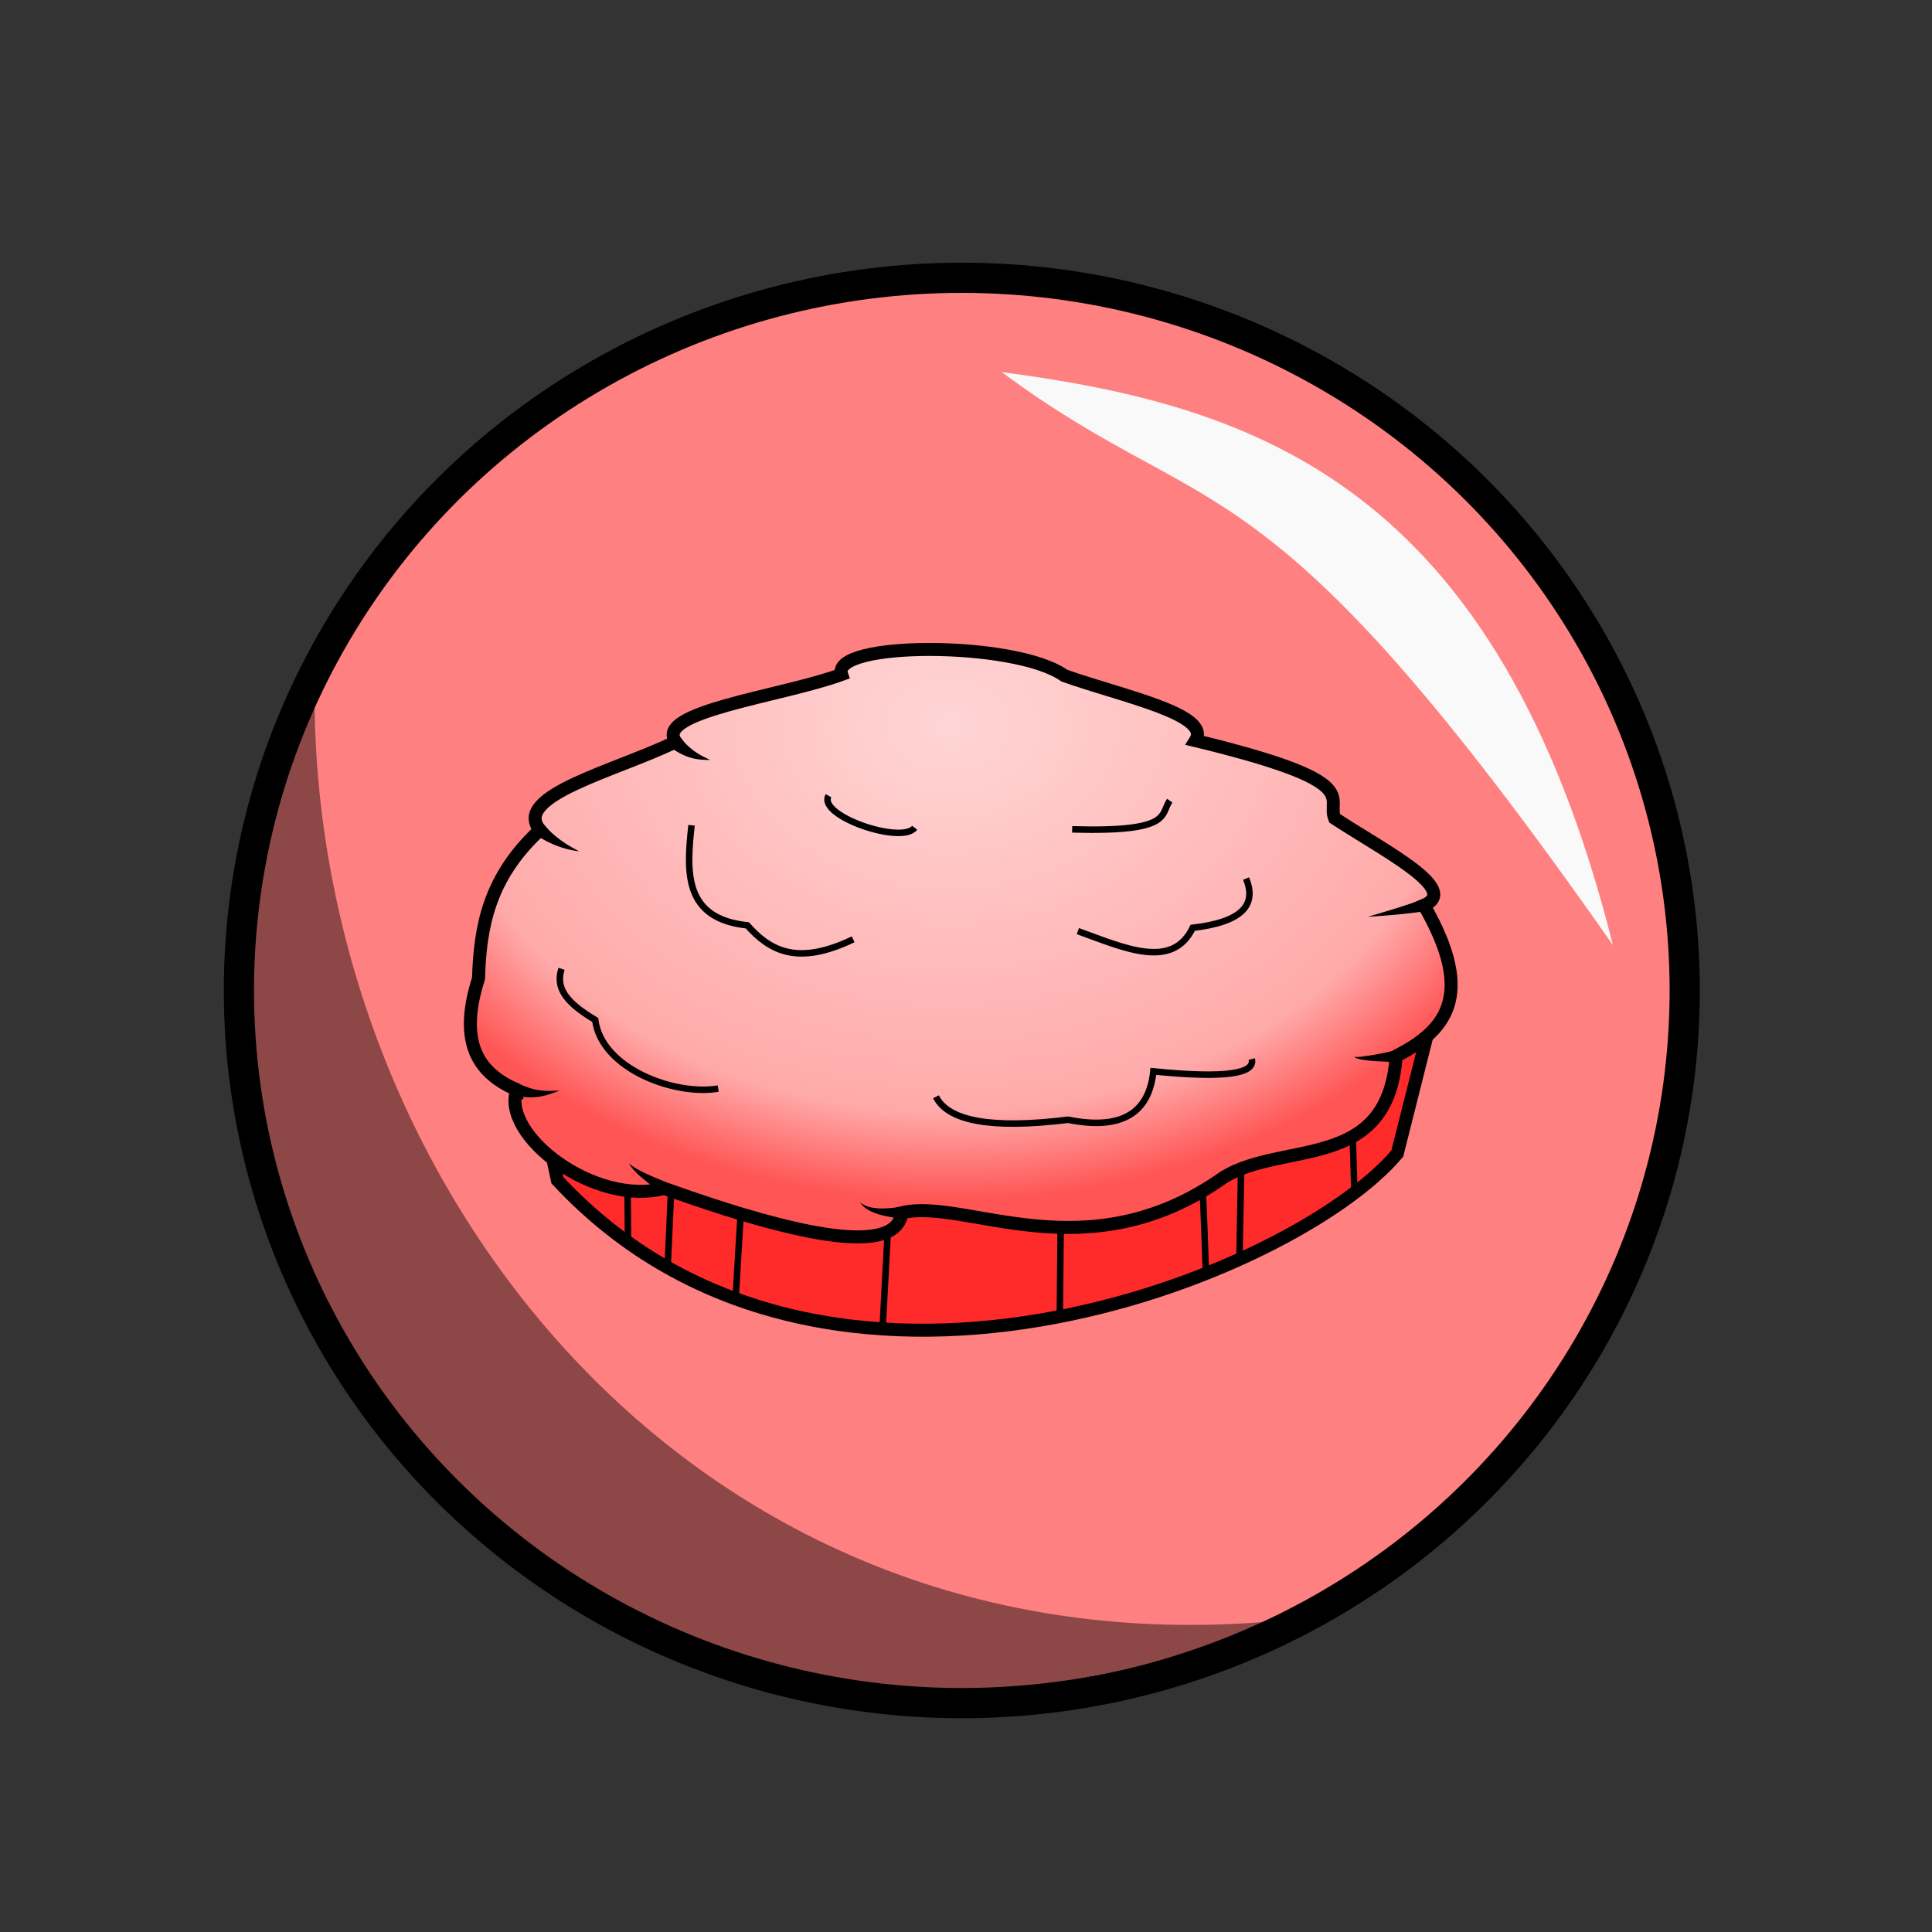 <?xml version="1.0" encoding="UTF-8"?>
<svg version="1.1" viewBox="0 0 64 64" xmlns="http://www.w3.org/2000/svg" xmlns:xlink="http://www.w3.org/1999/xlink">
 <rect x="0" y="0" width="64" height="64" fill="#333333" stroke="none"/>
 <defs>
  <radialGradient id="radialGradient4236" cx="109.7" cy="-5.149" r="38.243" gradientTransform="matrix(.002 .628 -.824 .002 -27.964 -44.728)" gradientUnits="userSpaceOnUse">
   <stop stop-color="#ffd5d5" offset="0"/>
   <stop stop-color="#faa" offset=".812"/>
   <stop stop-color="#f55" offset="1"/>
  </radialGradient>
 </defs>
 <ellipse cx="31.861" cy="32.81" rx="23.947" ry="23.608" fill="#ff8080" stroke="#000" stroke-linecap="round" stroke-linejoin="round"/>
 <path d="m42.087 53.714c-21.988 9.273-40.585-11.535-31.666-30.378 0.168 16.137 12.616 31.992 31.666 30.378z" fill-opacity=".449" fill-rule="evenodd"/>
 <path d="m33.183 12.326c8.462 1.116 16.427 3.742 20.246 18.98-11.69-16.704-13.196-13.754-20.246-18.98z" fill="#f9f9f9" fill-rule="evenodd"/>
 <g transform="matrix(.656 0 0 .656 46.855 8.175)">
  <g fill-rule="evenodd">
   <path d="m-44.918 39.463 1.64 7.674c13.502 14.531 37.292 4.766 42.412-1.348l1.875-7.44z" fill="#ff2a2a" stroke="#000" stroke-width=".656"/>
   <path d="m-45.328 42.568c-0.82 2.3 3.946 5.91 7.44 4.98 7.152 2.558 11.72 3.353 12.009 1.23 3.213-0.779 9.316 3.145 16.285-1.816 3.033-1.813 8.27-0.262 8.67-6.093 2.412-1.243 4.088-2.977 1.406-7.615 1.86-0.792-1.949-2.717-4.511-4.393-0.442-1.071 1.638-1.826-7.029-3.925 0.832-1.327-3.7-2.242-6.62-3.28-2.478-1.765-11.831-1.742-11.247-0.059-3.025 1.109-9.508 1.873-8.377 3.398-2.932 1.442-8.313 2.727-6.854 4.452-2.611 2.409-3.028 4.945-3.105 7.498-1.055 3.307 0.035 4.805 1.933 5.624z" fill="url(#radialGradient4236)" stroke="#000" stroke-width=".656"/>
   <path d="m-44.414 29.655c0.766 0.552 1.64 0.813 2.235 0.87-0.546-0.27-1.259-0.718-1.793-1.355zm6.976-4.289c0.8 0.542 1.382 0.546 1.878 0.546-0.487-0.226-0.894-0.42-1.45-1.043zm-8.146 17.443c1.126 0.31 1.765 0.05 2.423-0.205-0.75 0.05-1.29 0.051-2.19-0.409zm46.161-9.925c-0.924 0.37-2.022 0.674-2.923 0.95 0.926-0.059 2.088-0.15 3.098-0.318zm-26.394 15.577c-0.297 0.04-0.672 0.104-1.092 0.1-0.398-4e-3 -0.817-0.07-1.092-0.317 0.205 0.334 0.614 0.523 1.045 0.642 0.33 0.09 0.958 0.188 1.103 0.23zm24.948-7.919c-0.21 0.075-0.67 0.174-1.12 0.252-0.224 0.039-0.446 0.072-0.63 0.094a2.465 2.465 0 0 1-0.419 0.026c0.07 0.06 0.225 0.105 0.414 0.138 0.19 0.033 0.42 0.054 0.651 0.07 0.463 0.03 0.947 0.04 1.167 0.073zm-36.971 7.03 0.187-0.27c-0.583-0.275-1.525-0.589-2.018-1.02 0.346 0.602 1.24 1.137 1.644 1.56z"/>
  </g>
  <path d="m-24.161 42.923c0.622 1.243 2.845 1.63 6.67 1.16 2.704 0.539 4.088-0.332 4.308-2.444 3.69 0.37 5.144 0.106 4.97-0.621m-34.857-4.557c-0.306 0.953 0.195 1.685 1.702 2.582 0.314 2.468 4.015 3.836 6.21 3.466m-1.346-13.297c-0.265 2.4-0.382 4.711 2.816 5.054 1.11 1.243 2.488 2.082 5.344 0.704m11.35-0.414c2.316 0.839 4.763 1.982 5.799-0.166 2.552-0.296 3.23-1.195 2.692-2.485m-21.084-4.184c-0.57 1.018 3.694 2.473 4.35 1.616m7.953 0.082c5.097 0.145 4.437-0.757 4.929-1.45m-27.36 22.038-0.02-2.362m5.716 1.119-0.249 4.184m23.57-5.219c0.041 0.165 0.166 4.059 0.166 4.059m1.781-5.302c0 0.207-0.083 4.39-0.083 4.39m5.716-6.006 0.083 2.775m-14.829 1.824-0.042 4.348m-19.634-6.088-0.166 3.686m11.102-1.533-0.249 4.681" fill="none" stroke="#000" stroke-width=".328"/>
 </g>
</svg>

